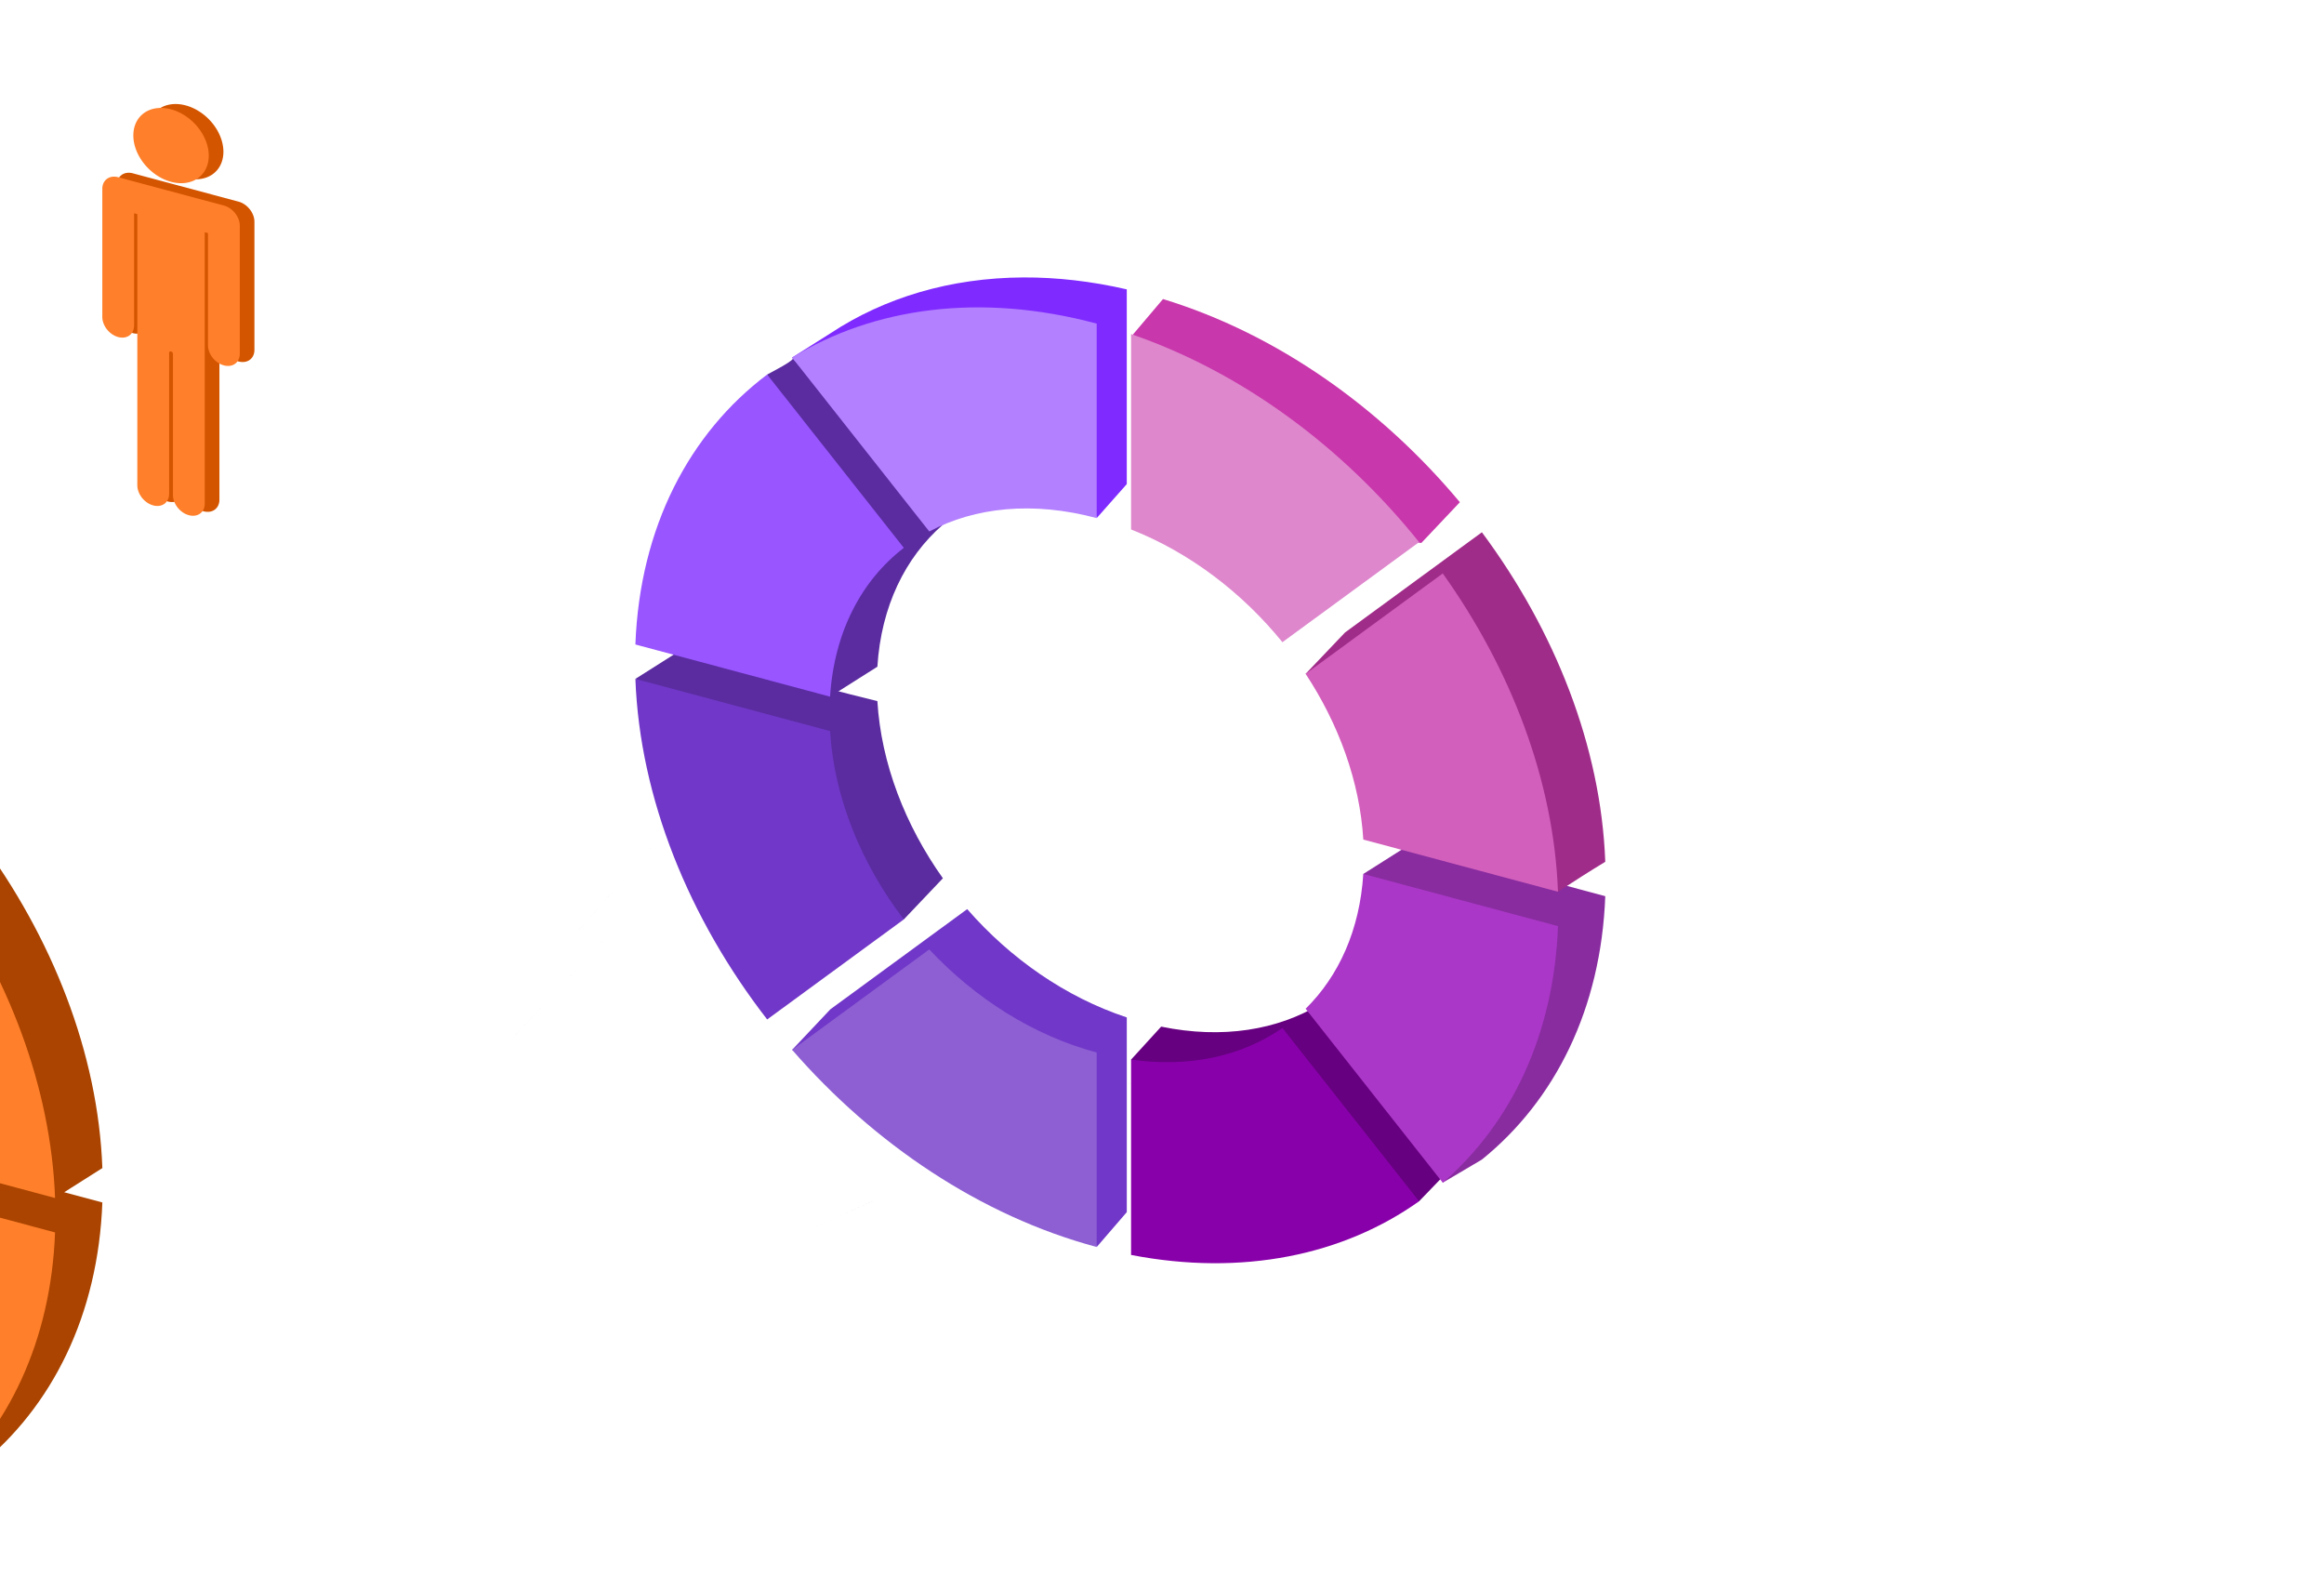 <?xml version="1.0" encoding="UTF-8" standalone="no"?>
<!-- Created with Inkscape (http://www.inkscape.org/) -->

<svg
   xmlns:dc="http://purl.org/dc/elements/1.1/"
   xmlns:cc="http://creativecommons.org/ns#"
   xmlns:rdf="http://www.w3.org/1999/02/22-rdf-syntax-ns#"
   xmlns:svg="http://www.w3.org/2000/svg"
   xmlns="http://www.w3.org/2000/svg"
   xmlns:sodipodi="http://sodipodi.sourceforge.net/DTD/sodipodi-0.dtd"
   xmlns:inkscape="http://www.inkscape.org/namespaces/inkscape"
   width="2048"
   height="1400"
   viewBox="0 0 541.867 370.417"
   version="1.1"
   id="svg8"
   inkscape:version="0.92.3 (2405546, 2018-03-11)"
   sodipodi:docname="workflow-darft.svg">
  <defs
     id="defs2" />
  <sodipodi:namedview
     id="base"
     pagecolor="#ffffff"
     bordercolor="#666666"
     borderopacity="1.0"
     inkscape:pageopacity="0.0"
     inkscape:pageshadow="2"
     inkscape:zoom="0.49497475"
     inkscape:cx="583.54276"
     inkscape:cy="581.45794"
     inkscape:document-units="mm"
     inkscape:current-layer="layer1"
     showgrid="false"
     units="px"
     inkscape:pagecheckerboard="true"
     inkscape:window-width="2560"
     inkscape:window-height="1051"
     inkscape:window-x="1280"
     inkscape:window-y="0"
     inkscape:window-maximized="1"
     inkscape:snap-bbox="true"
     inkscape:bbox-paths="true"
     inkscape:bbox-nodes="true"
     inkscape:snap-bbox-edge-midpoints="true"
     inkscape:snap-bbox-midpoints="true"
     inkscape:snap-global="false" />
  <g
     inkscape:label="Layer 1"
     inkscape:groupmode="layer"
     id="layer1"
     transform="translate(0,73.417)">
    <path
       inkscape:connector-curvature="0"
       id="path857"
       d="m 43.299,-48.846 a 9.891,7.511 44.762 0 0 -8.792,6.094 9.891,7.511 44.762 0 0 8.792,10.806 9.891,7.511 44.762 0 0 8.792,-6.094 9.891,7.511 44.762 0 0 -8.792,-10.806 z m -12.319,15.832 c -2.053,-0.55 -3.706,0.66 -3.706,2.713 0,0.033 0.002,0.066 0.002,0.099 -6e-4,0.033 -0.002,0.065 -0.002,0.098 v 29.647 c 0,2.053 1.653,4.149 3.706,4.699 2.053,0.55 3.706,-0.66 3.706,-2.713 V -24.609 l 0.751,0.201 V 9.327 38.79 c 0,2.053 1.653,4.149 3.706,4.699 2.053,0.55 3.706,-0.66 3.706,-2.713 V 11.129 7.93 c 0,-0.249 0.201,-0.396 0.45,-0.33 0.249,0.067 0.45,0.321 0.45,0.571 v 7.959 24.943 c 0,2.053 1.653,4.149 3.706,4.699 2.053,0.55 3.706,-0.66 3.706,-2.713 v -29.52 -33.734 l 0.751,0.201 V 6.145 c 0,2.053 1.653,4.149 3.706,4.699 2.053,0.55 3.706,-0.66 3.706,-2.713 V -21.516 c 0,-0.033 -0.002,-0.066 -0.002,-0.099 6e-4,-0.032 0.002,-0.065 0.002,-0.097 0,-2.053 -1.653,-4.149 -3.706,-4.699 z"
       style="fill:#d45500;fill-opacity:1;stroke:none;stroke-width:3.764;stroke-linejoin:round;stroke-miterlimit:4;stroke-dasharray:none;stroke-opacity:1" />
    <path
       style="fill:#ff7f2a;fill-opacity:1;stroke:none;stroke-width:3.764;stroke-linejoin:round;stroke-miterlimit:4;stroke-dasharray:none;stroke-opacity:1"
       d="m 39.881,-47.934 a 9.891,7.511 44.762 0 0 -8.792,6.094 9.891,7.511 44.762 0 0 8.792,10.806 9.891,7.511 44.762 0 0 8.792,-6.094 9.891,7.511 44.762 0 0 -8.792,-10.806 z m -12.319,15.832 c -2.053,-0.55 -3.706,0.66 -3.706,2.713 0,0.033 0.002,0.066 0.002,0.099 -6e-4,0.033 -0.002,0.065 -0.002,0.098 V 0.455 c 0,2.053 1.653,4.149 3.706,4.699 2.053,0.55 3.706,-0.66 3.706,-2.713 V -23.697 l 0.751,0.201 v 33.734 29.463 c 0,2.053 1.653,4.149 3.706,4.699 2.053,0.55 3.706,-0.66 3.706,-2.713 V 12.04 8.841 c 0,-0.249 0.201,-0.396 0.45,-0.33 0.249,0.067 0.45,0.321 0.45,0.571 v 7.959 24.943 c 0,2.053 1.653,4.149 3.706,4.699 2.053,0.55 3.706,-0.66 3.706,-2.713 v -29.52 -33.734 l 0.751,0.201 V 7.057 c 0,2.053 1.653,4.149 3.706,4.699 2.053,0.55 3.706,-0.66 3.706,-2.713 V -20.604 c 0,-0.033 -0.002,-0.066 -0.002,-0.099 6e-4,-0.032 0.002,-0.065 0.002,-0.097 0,-2.053 -1.653,-4.149 -3.706,-4.699 z"
       id="path3606"
       inkscape:connector-curvature="0" />
    <path
       style="color:#000000;font-style:normal;font-variant:normal;font-weight:normal;font-stretch:normal;font-size:medium;line-height:normal;font-family:sans-serif;font-variant-ligatures:normal;font-variant-position:normal;font-variant-caps:normal;font-variant-numeric:normal;font-variant-alternates:normal;font-feature-settings:normal;text-indent:0;text-align:start;text-decoration:none;text-decoration-line:none;text-decoration-style:solid;text-decoration-color:#000000;letter-spacing:normal;word-spacing:normal;text-transform:none;writing-mode:lr-tb;direction:ltr;text-orientation:mixed;dominant-baseline:auto;baseline-shift:baseline;text-anchor:start;white-space:normal;shape-padding:0;clip-rule:nonzero;display:inline;overflow:visible;visibility:visible;opacity:1;isolation:auto;mix-blend-mode:normal;color-interpolation:sRGB;color-interpolation-filters:linearRGB;solid-color:#000000;solid-opacity:1;vector-effect:none;fill:#c837ab;fill-opacity:1;fill-rule:nonzero;stroke:none;stroke-width:171.366;stroke-linecap:butt;stroke-linejoin:round;stroke-miterlimit:4;stroke-dasharray:none;stroke-dashoffset:0;stroke-opacity:1;color-rendering:auto;image-rendering:auto;shape-rendering:auto;text-rendering:auto;enable-background:accumulate"
       d="m 1023.269,263.072 -26.521,31.293 26.521,34.43 v 105.844 c 53.995,17.82 102.775,52.044 140.629,95.416 l 73.627,-53.9 13.029,1.494 33.912,-35.857 c -69.242,-82.884 -160.727,-148.068 -261.197,-178.719 z"
       transform="matrix(0.265,0,0,0.265,0,-73.417)"
       id="ellipse844"
       inkscape:connector-curvature="0"
       sodipodi:nodetypes="ccccccccc" />
    <path
       style="color:#000000;font-style:normal;font-variant:normal;font-weight:normal;font-stretch:normal;font-size:medium;line-height:normal;font-family:sans-serif;font-variant-ligatures:normal;font-variant-position:normal;font-variant-caps:normal;font-variant-numeric:normal;font-variant-alternates:normal;font-feature-settings:normal;text-indent:0;text-align:start;text-decoration:none;text-decoration-line:none;text-decoration-style:solid;text-decoration-color:#000000;letter-spacing:normal;word-spacing:normal;text-transform:none;writing-mode:lr-tb;direction:ltr;text-orientation:mixed;dominant-baseline:auto;baseline-shift:baseline;text-anchor:start;white-space:normal;shape-padding:0;clip-rule:nonzero;display:inline;overflow:visible;visibility:visible;opacity:1;isolation:auto;mix-blend-mode:normal;color-interpolation:sRGB;color-interpolation-filters:linearRGB;solid-color:#000000;solid-opacity:1;vector-effect:none;fill:#de87cd;fill-opacity:1;fill-rule:nonzero;stroke:none;stroke-width:45.341;stroke-linecap:butt;stroke-linejoin:round;stroke-miterlimit:4;stroke-dasharray:none;stroke-dashoffset:0;stroke-opacity:1;color-rendering:auto;image-rendering:auto;shape-rendering:auto;text-rendering:auto;enable-background:accumulate"
       d="M 263.723,4.467 V 50.009 c 13.685,5.388 25.916,14.745 35.288,26.279 L 330.876,52.961 C 313.233,30.967 289.722,13.374 263.723,4.467 Z"
       id="path842"
       inkscape:connector-curvature="0"
       sodipodi:nodetypes="ccccc" />
    <path
       inkscape:connector-curvature="0"
       style="color:#000000;font-style:normal;font-variant:normal;font-weight:normal;font-stretch:normal;font-size:medium;line-height:normal;font-family:sans-serif;font-variant-ligatures:normal;font-variant-position:normal;font-variant-caps:normal;font-variant-numeric:normal;font-variant-alternates:normal;font-feature-settings:normal;text-indent:0;text-align:start;text-decoration:none;text-decoration-line:none;text-decoration-style:solid;text-decoration-color:#000000;letter-spacing:normal;word-spacing:normal;text-transform:none;writing-mode:lr-tb;direction:ltr;text-orientation:mixed;dominant-baseline:auto;baseline-shift:baseline;text-anchor:start;white-space:normal;shape-padding:0;clip-rule:nonzero;display:inline;overflow:visible;visibility:visible;opacity:1;isolation:auto;mix-blend-mode:normal;color-interpolation:sRGB;color-interpolation-filters:linearRGB;solid-color:#000000;solid-opacity:1;vector-effect:none;fill:#aa4400;fill-opacity:1;fill-rule:nonzero;stroke:none;stroke-width:45.341;stroke-linecap:butt;stroke-linejoin:round;stroke-miterlimit:4;stroke-dasharray:none;stroke-dashoffset:0;stroke-opacity:1;color-rendering:auto;image-rendering:auto;shape-rendering:auto;text-rendering:auto;enable-background:accumulate"
       d="m -111.817,62.659 c -17.019,0.082 -32.396,4.705 -44.991,13.032 l -8.923,5.638 0.422,0.214 -6.238,3.751 0.745,2.435 c -12.155,13.472 -19.628,31.79 -20.443,53.511 l 25.202,6.753 7.396,10 -32.599,-8.735 -11.027,6.981 12.325,6.473 c 3.46,22.326 13.293,44.304 27.471,63.363 l 19.505,-14.278 3.29,0.511 9.107,-9.586 c -8.794,-12.371 -14.39,-26.777 -15.278,-41.3 l -8.897,-2.384 8.898,-5.634 c 0.887,-14.048 6.484,-25.455 15.276,-33.114 l -27.773,-35.215 8.255,4.189 1.931,-2.613 23.257,29.489 c 7.743,-4.724 17.216,-7.071 27.718,-6.534 l 2.471,9.155 7.017,-7.928 V 65.439 c -8.307,-1.917 -16.382,-2.818 -24.118,-2.781 z m 32.136,4.929 -7.017,8.28 7.017,9.11 V 112.982 c 14.286,4.715 27.193,13.77 37.208,25.245 l 19.48,-14.261 3.447,0.395 8.973,-9.487 C -28.893,92.944 -53.098,75.698 -79.681,67.588 Z M -4.902,122.063 -36.805,145.417 l -9.195,9.651 19.961,10.637 c 2.513,6.826 4.077,13.905 4.511,21.013 l 24.811,6.648 7.712,10.085 -32.524,-8.715 -11.024,6.982 7.699,8.791 c -2.651,6.943 -6.739,12.801 -11.951,17.341 l 22.869,28.997 -0.059,11.263 -28.479,-36.11 c -10.014,6.109 -22.92,8.248 -37.207,5.307 l -7.017,7.684 7.017,5.712 v 31.998 c 22.063,5.093 42.489,3.014 59.271,-4.765 l 0.863,0.087 5.391,-3.347 c 1.218,-0.709 2.413,-1.451 3.584,-2.225 l -0.432,-0.548 6.101,-3.603 v 0 0 C 12.119,254.539 22.879,233.216 23.866,206.898 l -8.898,-2.384 8.899,-5.634 C 22.88,172.033 12.12,144.944 -4.902,122.063 Z m -120.005,87.849 -31.9,23.352 -8.922,9.451 17.43,7.851 -0.286,-8.189 c 14.249,14.653 31.247,26.584 49.717,34.173 l 4.151,12.131 7.017,-8.13 v -45.394 c -14.286,-4.715 -27.193,-13.77 -37.208,-25.245 z"
       id="ellipse844-3" />
    <path
       style="color:#000000;font-style:normal;font-variant:normal;font-weight:normal;font-stretch:normal;font-size:medium;line-height:normal;font-family:sans-serif;font-variant-ligatures:normal;font-variant-position:normal;font-variant-caps:normal;font-variant-numeric:normal;font-variant-alternates:normal;font-feature-settings:normal;text-indent:0;text-align:start;text-decoration:none;text-decoration-line:none;text-decoration-style:solid;text-decoration-color:#000000;letter-spacing:normal;word-spacing:normal;text-transform:none;writing-mode:lr-tb;direction:ltr;text-orientation:mixed;dominant-baseline:auto;baseline-shift:baseline;text-anchor:start;white-space:normal;shape-padding:0;clip-rule:nonzero;display:inline;overflow:visible;visibility:visible;opacity:1;isolation:auto;mix-blend-mode:normal;color-interpolation:sRGB;color-interpolation-filters:linearRGB;solid-color:#000000;solid-opacity:1;vector-effect:none;fill:#ff7f2a;fill-opacity:1;fill-rule:nonzero;stroke:none;stroke-width:45.341;stroke-linecap:butt;stroke-linejoin:round;stroke-miterlimit:4;stroke-dasharray:none;stroke-dashoffset:0;stroke-opacity:1;color-rendering:auto;image-rendering:auto;shape-rendering:auto;text-rendering:auto;enable-background:accumulate"
       d="m -94.716,73.419 c -27.14,-7.272 -52.025,-3.747 -71.014,7.91 l 31.98,40.549 c 10.644,-5.659 24.191,-7.094 39.034,-3.117 z m 8.018,2.448 v 45.542 c 13.685,5.388 25.916,14.745 35.288,26.279 l 31.865,-23.327 c -17.643,-21.995 -41.154,-39.587 -67.153,-48.494 z m -84.849,9.427 c -18.15,13.682 -29.701,35.615 -30.725,62.928 l 45.393,12.163 c 0.95,-15.046 7.302,-27.062 17.196,-34.689 z m 157.523,46.365 -31.976,23.408 c 7.738,11.752 12.627,25.141 13.45,38.632 l 45.39,12.162 c -0.95,-25.832 -10.947,-51.887 -26.864,-74.202 z m -188.248,24.581 c 1.025,27.862 12.575,55.985 30.726,79.394 l 31.864,-23.326 c -9.895,-12.93 -16.245,-28.35 -17.196,-43.904 z m 169.72,45.476 c -0.824,13.049 -5.713,23.818 -13.449,31.423 l 31.977,40.546 C 1.893,259.9 11.89,239.202 12.84,213.88 Z m -18.858,35.904 c -9.372,6.512 -21.603,9.315 -35.287,7.369 v 45.54 c 25.999,5.026 49.508,0.032 67.151,-12.508 z m -82.34,-18.315 -31.978,23.409 c 18.99,21.833 43.873,38.694 71.013,45.966 v -45.34 c -14.843,-3.977 -28.39,-12.673 -39.035,-24.036 z"
       id="path842-6"
       inkscape:connector-curvature="0" />
    <path
       inkscape:connector-curvature="0"
       style="color:#000000;font-style:normal;font-variant:normal;font-weight:normal;font-stretch:normal;font-size:medium;line-height:normal;font-family:sans-serif;font-variant-ligatures:normal;font-variant-position:normal;font-variant-caps:normal;font-variant-numeric:normal;font-variant-alternates:normal;font-feature-settings:normal;text-indent:0;text-align:start;text-decoration:none;text-decoration-line:none;text-decoration-style:solid;text-decoration-color:#000000;letter-spacing:normal;word-spacing:normal;text-transform:none;writing-mode:lr-tb;direction:ltr;text-orientation:mixed;dominant-baseline:auto;baseline-shift:baseline;text-anchor:start;white-space:normal;shape-padding:0;clip-rule:nonzero;display:inline;overflow:visible;visibility:visible;opacity:1;isolation:auto;mix-blend-mode:normal;color-interpolation:sRGB;color-interpolation-filters:linearRGB;solid-color:#000000;solid-opacity:1;vector-effect:none;fill:#892ca0;fill-opacity:1;fill-rule:nonzero;stroke:none;stroke-width:45.341;stroke-linecap:butt;stroke-linejoin:round;stroke-miterlimit:4;stroke-dasharray:none;stroke-dashoffset:0;stroke-opacity:1;color-rendering:auto;image-rendering:auto;shape-rendering:auto;text-rendering:auto;enable-background:accumulate"
       d="m 328.892,123.335 -11.024,6.982 7.699,8.791 c -2.651,6.943 -6.739,12.801 -11.951,17.341 l 22.869,28.997 -0.059,11.263 -28.479,-36.11 c 9.399,10.205 28.236,38.459 28.45,41.687 l 9.121,-5.387 v 0 0 c 17.022,-13.759 27.782,-35.082 28.769,-61.4 l -8.898,-2.384 c -15.504,-2.516 -24.101,-6.458 -36.498,-9.779 z"
       id="ellipse844-3-3"
       sodipodi:nodetypes="cccccccccccccc" />
    <path
       inkscape:connector-curvature="0"
       style="color:#000000;font-style:normal;font-variant:normal;font-weight:normal;font-stretch:normal;font-size:medium;line-height:normal;font-family:sans-serif;font-variant-ligatures:normal;font-variant-position:normal;font-variant-caps:normal;font-variant-numeric:normal;font-variant-alternates:normal;font-feature-settings:normal;text-indent:0;text-align:start;text-decoration:none;text-decoration-line:none;text-decoration-style:solid;text-decoration-color:#000000;letter-spacing:normal;word-spacing:normal;text-transform:none;writing-mode:lr-tb;direction:ltr;text-orientation:mixed;dominant-baseline:auto;baseline-shift:baseline;text-anchor:start;white-space:normal;shape-padding:0;clip-rule:nonzero;display:inline;overflow:visible;visibility:visible;opacity:1;isolation:auto;mix-blend-mode:normal;color-interpolation:sRGB;color-interpolation-filters:linearRGB;solid-color:#000000;solid-opacity:1;vector-effect:none;fill:#a02c89;fill-opacity:1;fill-rule:nonzero;stroke:none;stroke-width:45.341;stroke-linecap:butt;stroke-linejoin:round;stroke-miterlimit:4;stroke-dasharray:none;stroke-dashoffset:0;stroke-opacity:1;color-rendering:auto;image-rendering:auto;shape-rendering:auto;text-rendering:auto;enable-background:accumulate"
       d="M 345.519,50.663 313.616,74.017 304.421,83.667 324.382,94.304 c 2.513,6.826 4.077,13.905 4.511,21.013 l 24.811,6.648 9.557,12.497 c 3.653,-2.396 7.643,-4.935 11.027,-6.981 -0.987,-26.847 -11.748,-53.937 -28.769,-76.818 z"
       id="ellipse844-3-7"
       sodipodi:nodetypes="ccccccccc" />
    <path
       style="color:#000000;font-style:normal;font-variant:normal;font-weight:normal;font-stretch:normal;font-size:medium;line-height:normal;font-family:sans-serif;font-variant-ligatures:normal;font-variant-position:normal;font-variant-caps:normal;font-variant-numeric:normal;font-variant-alternates:normal;font-feature-settings:normal;text-indent:0;text-align:start;text-decoration:none;text-decoration-line:none;text-decoration-style:solid;text-decoration-color:#000000;letter-spacing:normal;word-spacing:normal;text-transform:none;writing-mode:lr-tb;direction:ltr;text-orientation:mixed;dominant-baseline:auto;baseline-shift:baseline;text-anchor:start;white-space:normal;shape-padding:0;clip-rule:nonzero;display:inline;overflow:visible;visibility:visible;opacity:1;isolation:auto;mix-blend-mode:normal;color-interpolation:sRGB;color-interpolation-filters:linearRGB;solid-color:#000000;solid-opacity:1;vector-effect:none;fill:#d35fbc;fill-opacity:1;fill-rule:nonzero;stroke:none;stroke-width:45.341;stroke-linecap:butt;stroke-linejoin:round;stroke-miterlimit:4;stroke-dasharray:none;stroke-dashoffset:0;stroke-opacity:1;color-rendering:auto;image-rendering:auto;shape-rendering:auto;text-rendering:auto;enable-background:accumulate"
       d="m 336.397,60.259 -31.976,23.408 c 7.738,11.752 12.627,25.141 13.45,38.632 l 45.39,12.162 c -0.95,-25.832 -10.947,-51.887 -26.864,-74.202 z"
       id="path842-6-5"
       inkscape:connector-curvature="0"
       sodipodi:nodetypes="ccccc" />
    <path
       inkscape:connector-curvature="0"
       style="color:#000000;font-style:normal;font-variant:normal;font-weight:normal;font-stretch:normal;font-size:medium;line-height:normal;font-family:sans-serif;font-variant-ligatures:normal;font-variant-position:normal;font-variant-caps:normal;font-variant-numeric:normal;font-variant-alternates:normal;font-feature-settings:normal;text-indent:0;text-align:start;text-decoration:none;text-decoration-line:none;text-decoration-style:solid;text-decoration-color:#000000;letter-spacing:normal;word-spacing:normal;text-transform:none;writing-mode:lr-tb;direction:ltr;text-orientation:mixed;dominant-baseline:auto;baseline-shift:baseline;text-anchor:start;white-space:normal;shape-padding:0;clip-rule:nonzero;display:inline;overflow:visible;visibility:visible;opacity:1;isolation:auto;mix-blend-mode:normal;color-interpolation:sRGB;color-interpolation-filters:linearRGB;solid-color:#000000;solid-opacity:1;vector-effect:none;fill:#660080;fill-opacity:1;fill-rule:nonzero;stroke:none;stroke-width:45.341;stroke-linecap:butt;stroke-linejoin:round;stroke-miterlimit:4;stroke-dasharray:none;stroke-dashoffset:0;stroke-opacity:1;color-rendering:auto;image-rendering:auto;shape-rendering:auto;text-rendering:auto;enable-background:accumulate"
       d="m 307.947,160.598 c -10.014,6.109 -22.92,8.248 -37.207,5.307 l -7.017,7.684 7.017,5.712 v 31.998 c 22.063,5.093 42.489,3.014 59.271,-4.765 l 0.863,0.087 6.1,-6.324 c -0.355,-2.089 -0.721,-1.476 -1.632,-2.631 -11.468,-40.568 25.906,29.901 -27.395,-37.068 z"
       id="ellipse844-3-2"
       sodipodi:nodetypes="cccccccccc" />
    <path
       style="color:#000000;font-style:normal;font-variant:normal;font-weight:normal;font-stretch:normal;font-size:medium;line-height:normal;font-family:sans-serif;font-variant-ligatures:normal;font-variant-position:normal;font-variant-caps:normal;font-variant-numeric:normal;font-variant-alternates:normal;font-feature-settings:normal;text-indent:0;text-align:start;text-decoration:none;text-decoration-line:none;text-decoration-style:solid;text-decoration-color:#000000;letter-spacing:normal;word-spacing:normal;text-transform:none;writing-mode:lr-tb;direction:ltr;text-orientation:mixed;dominant-baseline:auto;baseline-shift:baseline;text-anchor:start;white-space:normal;shape-padding:0;clip-rule:nonzero;display:inline;overflow:visible;visibility:visible;opacity:1;isolation:auto;mix-blend-mode:normal;color-interpolation:sRGB;color-interpolation-filters:linearRGB;solid-color:#000000;solid-opacity:1;vector-effect:none;fill:#ab37c8;fill-opacity:1;fill-rule:nonzero;stroke:none;stroke-width:45.341;stroke-linecap:butt;stroke-linejoin:round;stroke-miterlimit:4;stroke-dasharray:none;stroke-dashoffset:0;stroke-opacity:1;color-rendering:auto;image-rendering:auto;shape-rendering:auto;text-rendering:auto;enable-background:accumulate"
       d="m 363.261,134.461 c -242.174,108.359 -121.087,54.18 0,0 z m -45.393,-4.145 c -0.824,13.049 -5.713,23.818 -13.449,31.423 l 31.977,40.546 c 15.917,-13.785 25.915,-34.483 26.865,-59.806 z"
       id="path842-6-56"
       inkscape:connector-curvature="0"
       sodipodi:nodetypes="ccccccc" />
    <path
       style="color:#000000;font-style:normal;font-variant:normal;font-weight:normal;font-stretch:normal;font-size:medium;line-height:normal;font-family:sans-serif;font-variant-ligatures:normal;font-variant-position:normal;font-variant-caps:normal;font-variant-numeric:normal;font-variant-alternates:normal;font-feature-settings:normal;text-indent:0;text-align:start;text-decoration:none;text-decoration-line:none;text-decoration-style:solid;text-decoration-color:#000000;letter-spacing:normal;word-spacing:normal;text-transform:none;writing-mode:lr-tb;direction:ltr;text-orientation:mixed;dominant-baseline:auto;baseline-shift:baseline;text-anchor:start;white-space:normal;shape-padding:0;clip-rule:nonzero;display:inline;overflow:visible;visibility:visible;opacity:1;isolation:auto;mix-blend-mode:normal;color-interpolation:sRGB;color-interpolation-filters:linearRGB;solid-color:#000000;solid-opacity:1;vector-effect:none;fill:#8800aa;fill-opacity:1;fill-rule:nonzero;stroke:none;stroke-width:45.341;stroke-linecap:butt;stroke-linejoin:round;stroke-miterlimit:4;stroke-dasharray:none;stroke-dashoffset:0;stroke-opacity:1;color-rendering:auto;image-rendering:auto;shape-rendering:auto;text-rendering:auto;enable-background:accumulate"
       d="m 304.419,161.739 c -202.946,90.174 -101.473,45.087 0,0 z m -5.409,4.481 c -9.372,6.512 -21.603,9.315 -35.287,7.369 v 45.54 c 25.999,5.026 49.508,0.032 67.151,-12.508 z"
       id="path842-6-9"
       inkscape:connector-curvature="0"
       sodipodi:nodetypes="ccccccc" />
    <path
       inkscape:connector-curvature="0"
       style="color:#000000;font-style:normal;font-variant:normal;font-weight:normal;font-stretch:normal;font-size:medium;line-height:normal;font-family:sans-serif;font-variant-ligatures:normal;font-variant-position:normal;font-variant-caps:normal;font-variant-numeric:normal;font-variant-alternates:normal;font-feature-settings:normal;text-indent:0;text-align:start;text-decoration:none;text-decoration-line:none;text-decoration-style:solid;text-decoration-color:#000000;letter-spacing:normal;word-spacing:normal;text-transform:none;writing-mode:lr-tb;direction:ltr;text-orientation:mixed;dominant-baseline:auto;baseline-shift:baseline;text-anchor:start;white-space:normal;shape-padding:0;clip-rule:nonzero;display:inline;overflow:visible;visibility:visible;opacity:1;isolation:auto;mix-blend-mode:normal;color-interpolation:sRGB;color-interpolation-filters:linearRGB;solid-color:#000000;solid-opacity:1;vector-effect:none;fill:#7137c8;fill-opacity:1;fill-rule:nonzero;stroke:none;stroke-width:45.341;stroke-linecap:butt;stroke-linejoin:round;stroke-miterlimit:4;stroke-dasharray:none;stroke-dashoffset:0;stroke-opacity:1;color-rendering:auto;image-rendering:auto;shape-rendering:auto;text-rendering:auto;enable-background:accumulate"
       d="m 225.514,138.512 -31.9,23.352 -8.922,9.451 17.43,7.851 -0.286,-8.189 c 14.249,14.653 31.247,26.584 49.717,34.173 l 4.151,12.131 7.017,-8.13 v -45.394 c -14.286,-4.715 -27.193,-13.77 -37.208,-25.245 z"
       id="ellipse844-3-1"
       sodipodi:nodetypes="cccccccccc" />
    <path
       style="color:#000000;font-style:normal;font-variant:normal;font-weight:normal;font-stretch:normal;font-size:medium;line-height:normal;font-family:sans-serif;font-variant-ligatures:normal;font-variant-position:normal;font-variant-caps:normal;font-variant-numeric:normal;font-variant-alternates:normal;font-feature-settings:normal;text-indent:0;text-align:start;text-decoration:none;text-decoration-line:none;text-decoration-style:solid;text-decoration-color:#000000;letter-spacing:normal;word-spacing:normal;text-transform:none;writing-mode:lr-tb;direction:ltr;text-orientation:mixed;dominant-baseline:auto;baseline-shift:baseline;text-anchor:start;white-space:normal;shape-padding:0;clip-rule:nonzero;display:inline;overflow:visible;visibility:visible;opacity:1;isolation:auto;mix-blend-mode:normal;color-interpolation:sRGB;color-interpolation-filters:linearRGB;solid-color:#000000;solid-opacity:1;vector-effect:none;fill:#8d5fd3;fill-opacity:1;fill-rule:nonzero;stroke:none;stroke-width:45.341;stroke-linecap:butt;stroke-linejoin:round;stroke-miterlimit:4;stroke-dasharray:none;stroke-dashoffset:0;stroke-opacity:1;color-rendering:auto;image-rendering:auto;shape-rendering:auto;text-rendering:auto;enable-background:accumulate"
       d="m 216.67,147.905 -31.978,23.409 c 18.99,21.833 43.873,38.694 71.013,45.966 v -45.34 c -14.843,-3.977 -28.39,-12.673 -39.035,-24.036 z"
       id="path842-6-2"
       inkscape:connector-curvature="0"
       sodipodi:nodetypes="ccccc" />
    <path
       inkscape:connector-curvature="0"
       style="color:#000000;font-style:normal;font-variant:normal;font-weight:normal;font-stretch:normal;font-size:medium;line-height:normal;font-family:sans-serif;font-variant-ligatures:normal;font-variant-position:normal;font-variant-caps:normal;font-variant-numeric:normal;font-variant-alternates:normal;font-feature-settings:normal;text-indent:0;text-align:start;text-decoration:none;text-decoration-line:none;text-decoration-style:solid;text-decoration-color:#000000;letter-spacing:normal;word-spacing:normal;text-transform:none;writing-mode:lr-tb;direction:ltr;text-orientation:mixed;dominant-baseline:auto;baseline-shift:baseline;text-anchor:start;white-space:normal;shape-padding:0;clip-rule:nonzero;display:inline;overflow:visible;visibility:visible;opacity:1;isolation:auto;mix-blend-mode:normal;color-interpolation:sRGB;color-interpolation-filters:linearRGB;solid-color:#000000;solid-opacity:1;vector-effect:none;fill:#5a2ca0;fill-opacity:1;fill-rule:nonzero;stroke:none;stroke-width:45.341;stroke-linecap:butt;stroke-linejoin:round;stroke-miterlimit:4;stroke-dasharray:none;stroke-dashoffset:0;stroke-opacity:1;color-rendering:auto;image-rendering:auto;shape-rendering:auto;text-rendering:auto;enable-background:accumulate"
       d="m 159.175,77.859 -11.027,6.981 12.325,6.473 c 3.46,22.326 13.293,44.304 27.471,63.363 l 19.505,-14.278 3.29,0.511 9.107,-9.586 C 211.052,118.952 205.456,104.546 204.568,90.022 186.702,85.647 174.306,81.913 159.175,77.859 Z"
       id="ellipse844-3-70"
       sodipodi:nodetypes="ccccccccc" />
    <path
       style="color:#000000;font-style:normal;font-variant:normal;font-weight:normal;font-stretch:normal;font-size:medium;line-height:normal;font-family:sans-serif;font-variant-ligatures:normal;font-variant-position:normal;font-variant-caps:normal;font-variant-numeric:normal;font-variant-alternates:normal;font-feature-settings:normal;text-indent:0;text-align:start;text-decoration:none;text-decoration-line:none;text-decoration-style:solid;text-decoration-color:#000000;letter-spacing:normal;word-spacing:normal;text-transform:none;writing-mode:lr-tb;direction:ltr;text-orientation:mixed;dominant-baseline:auto;baseline-shift:baseline;text-anchor:start;white-space:normal;shape-padding:0;clip-rule:nonzero;display:inline;overflow:visible;visibility:visible;opacity:1;isolation:auto;mix-blend-mode:normal;color-interpolation:sRGB;color-interpolation-filters:linearRGB;solid-color:#000000;solid-opacity:1;vector-effect:none;fill:#7137c8;fill-opacity:1;fill-rule:nonzero;stroke:none;stroke-width:45.341;stroke-linecap:butt;stroke-linejoin:round;stroke-miterlimit:4;stroke-dasharray:none;stroke-dashoffset:0;stroke-opacity:1;color-rendering:auto;image-rendering:auto;shape-rendering:auto;text-rendering:auto;enable-background:accumulate"
       d="m 193.543,88.986 c -129.028,138.676 -64.514,69.338 0,0 z m -45.394,-4.145 c 1.025,27.862 12.575,55.985 30.726,79.394 l 31.864,-23.326 c -9.895,-12.93 -16.245,-28.35 -17.196,-43.904 z"
       id="path842-6-93"
       inkscape:connector-curvature="0"
       sodipodi:nodetypes="ccccccc" />
    <path
       inkscape:connector-curvature="0"
       style="color:#000000;font-style:normal;font-variant:normal;font-weight:normal;font-stretch:normal;font-size:medium;line-height:normal;font-family:sans-serif;font-variant-ligatures:normal;font-variant-position:normal;font-variant-caps:normal;font-variant-numeric:normal;font-variant-alternates:normal;font-feature-settings:normal;text-indent:0;text-align:start;text-decoration:none;text-decoration-line:none;text-decoration-style:solid;text-decoration-color:#000000;letter-spacing:normal;word-spacing:normal;text-transform:none;writing-mode:lr-tb;direction:ltr;text-orientation:mixed;dominant-baseline:auto;baseline-shift:baseline;text-anchor:start;white-space:normal;shape-padding:0;clip-rule:nonzero;display:inline;overflow:visible;visibility:visible;opacity:1;isolation:auto;mix-blend-mode:normal;color-interpolation:sRGB;color-interpolation-filters:linearRGB;solid-color:#000000;solid-opacity:1;vector-effect:none;fill:#5a2ca0;fill-opacity:1;fill-rule:nonzero;stroke:none;stroke-width:45.341;stroke-linecap:butt;stroke-linejoin:round;stroke-miterlimit:4;stroke-dasharray:none;stroke-dashoffset:0;stroke-opacity:1;color-rendering:auto;image-rendering:auto;shape-rendering:auto;text-rendering:auto;enable-background:accumulate"
       d="m 184.691,9.929 c 1.516,0.24 -5.174,3.579 -5.816,3.965 l 0.745,2.435 c -12.155,13.472 -19.628,31.79 -20.443,53.511 l 25.202,6.753 7.396,10 -32.599,-8.735 c 17.908,1.72 32.639,12.213 34.767,10.865 l 10.627,-6.72 C 205.456,67.956 211.053,56.549 219.845,48.89 180.04,5.361 195.55,22.228 184.691,9.929 Z"
       id="ellipse844-3-6"
       sodipodi:nodetypes="ccccccccccc" />
    <path
       style="color:#000000;font-style:normal;font-variant:normal;font-weight:normal;font-stretch:normal;font-size:medium;line-height:normal;font-family:sans-serif;font-variant-ligatures:normal;font-variant-position:normal;font-variant-caps:normal;font-variant-numeric:normal;font-variant-alternates:normal;font-feature-settings:normal;text-indent:0;text-align:start;text-decoration:none;text-decoration-line:none;text-decoration-style:solid;text-decoration-color:#000000;letter-spacing:normal;word-spacing:normal;text-transform:none;writing-mode:lr-tb;direction:ltr;text-orientation:mixed;dominant-baseline:auto;baseline-shift:baseline;text-anchor:start;white-space:normal;shape-padding:0;clip-rule:nonzero;display:inline;overflow:visible;visibility:visible;opacity:1;isolation:auto;mix-blend-mode:normal;color-interpolation:sRGB;color-interpolation-filters:linearRGB;solid-color:#000000;solid-opacity:1;vector-effect:none;fill:#9955ff;fill-opacity:1;fill-rule:nonzero;stroke:none;stroke-width:45.341;stroke-linecap:butt;stroke-linejoin:round;stroke-miterlimit:4;stroke-dasharray:none;stroke-dashoffset:0;stroke-opacity:1;color-rendering:auto;image-rendering:auto;shape-rendering:auto;text-rendering:auto;enable-background:accumulate"
       d="m 216.67,50.478 c -144.447,164.348 -72.224,82.174 0,0 z M 178.874,13.894 c -18.15,13.682 -29.701,35.615 -30.725,62.928 l 45.393,12.163 c 0.95,-15.046 7.302,-27.062 17.196,-34.689 z"
       id="path842-6-0"
       inkscape:connector-curvature="0"
       sodipodi:nodetypes="ccccccc" />
    <path
       inkscape:connector-curvature="0"
       style="color:#000000;font-style:normal;font-variant:normal;font-weight:normal;font-stretch:normal;font-size:medium;line-height:normal;font-family:sans-serif;font-variant-ligatures:normal;font-variant-position:normal;font-variant-caps:normal;font-variant-numeric:normal;font-variant-alternates:normal;font-feature-settings:normal;text-indent:0;text-align:start;text-decoration:none;text-decoration-line:none;text-decoration-style:solid;text-decoration-color:#000000;letter-spacing:normal;word-spacing:normal;text-transform:none;writing-mode:lr-tb;direction:ltr;text-orientation:mixed;dominant-baseline:auto;baseline-shift:baseline;text-anchor:start;white-space:normal;shape-padding:0;clip-rule:nonzero;display:inline;overflow:visible;visibility:visible;opacity:1;isolation:auto;mix-blend-mode:normal;color-interpolation:sRGB;color-interpolation-filters:linearRGB;solid-color:#000000;solid-opacity:1;vector-effect:none;fill:#7f2aff;fill-opacity:1;fill-rule:nonzero;stroke:none;stroke-width:45.341;stroke-linecap:butt;stroke-linejoin:round;stroke-miterlimit:4;stroke-dasharray:none;stroke-dashoffset:0;stroke-opacity:1;color-rendering:auto;image-rendering:auto;shape-rendering:auto;text-rendering:auto;enable-background:accumulate"
       d="m 238.604,-8.742 c -17.019,0.082 -32.396,4.705 -44.991,13.032 l -8.923,5.638 c 19.184,22.974 30.595,34.767 7.381,3.746 l 8.255,4.189 1.931,-2.613 23.257,29.489 c 7.743,-4.724 17.216,-7.071 27.718,-6.534 l 2.471,9.155 7.017,-7.928 V -5.961 c -8.307,-1.917 -16.382,-2.818 -24.118,-2.781 z"
       id="ellipse844-3-62"
       sodipodi:nodetypes="sccccccccccs" />
    <path
       style="color:#000000;font-style:normal;font-variant:normal;font-weight:normal;font-stretch:normal;font-size:medium;line-height:normal;font-family:sans-serif;font-variant-ligatures:normal;font-variant-position:normal;font-variant-caps:normal;font-variant-numeric:normal;font-variant-alternates:normal;font-feature-settings:normal;text-indent:0;text-align:start;text-decoration:none;text-decoration-line:none;text-decoration-style:solid;text-decoration-color:#000000;letter-spacing:normal;word-spacing:normal;text-transform:none;writing-mode:lr-tb;direction:ltr;text-orientation:mixed;dominant-baseline:auto;baseline-shift:baseline;text-anchor:start;white-space:normal;shape-padding:0;clip-rule:nonzero;display:inline;overflow:visible;visibility:visible;opacity:1;isolation:auto;mix-blend-mode:normal;color-interpolation:sRGB;color-interpolation-filters:linearRGB;solid-color:#000000;solid-opacity:1;vector-effect:none;fill:#b380ff;fill-opacity:1;fill-rule:nonzero;stroke:none;stroke-width:45.341;stroke-linecap:butt;stroke-linejoin:round;stroke-miterlimit:4;stroke-dasharray:none;stroke-dashoffset:0;stroke-opacity:1;color-rendering:auto;image-rendering:auto;shape-rendering:auto;text-rendering:auto;enable-background:accumulate"
       d="m 255.705,2.019 c -27.14,-7.272 -52.025,-3.747 -71.014,7.91 l 31.98,40.549 c 10.644,-5.659 24.191,-7.094 39.034,-3.117 z"
       id="path842-6-6"
       inkscape:connector-curvature="0"
       sodipodi:nodetypes="ccccc" />
  </g>
</svg>
